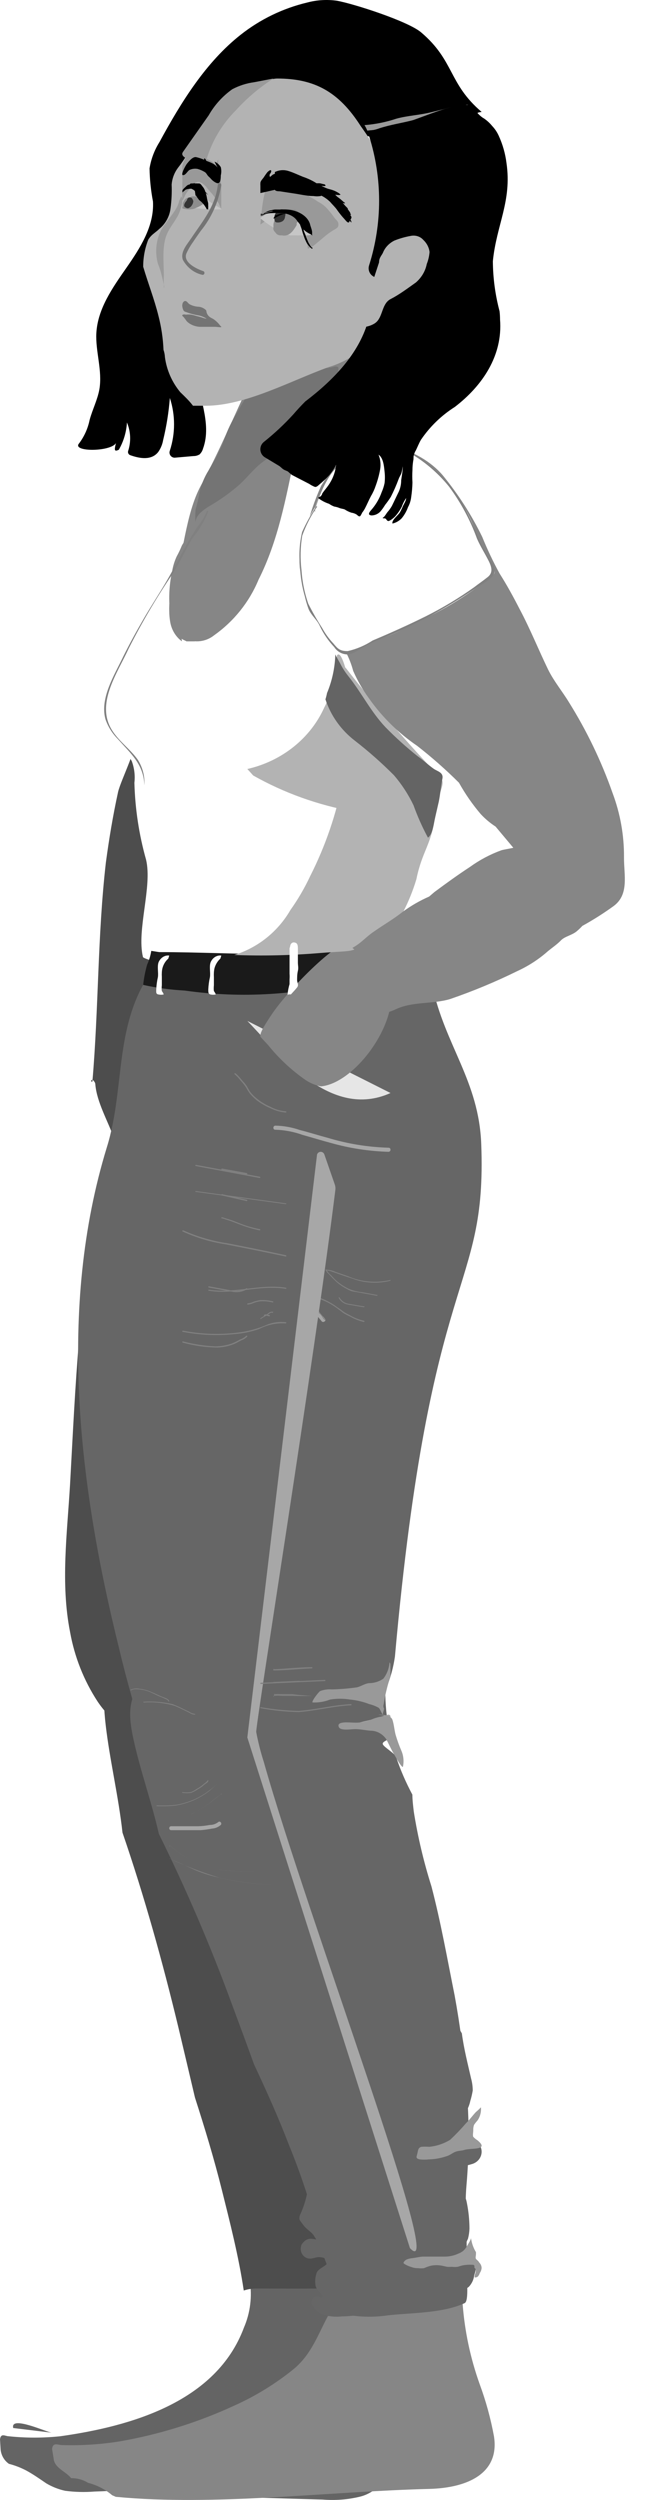 <svg xmlns="http://www.w3.org/2000/svg" width="89" height="332" viewBox="0 0 89 332">
  <g fill="none">
    <path fill="#FFF" d="M44.133,60.68 C42.084,63.022 40.427,65.698 39.228,68.599 C37.967,71.429 37.702,74.624 38.478,77.634 C39.368,80.461 40.484,83.207 41.814,85.845 C42.101,86.859 42.683,87.759 43.483,88.421 C44.467,88.971 45.568,88.421 46.452,87.889 C49.439,86.171 52.375,84.642 55.478,83.234 C56.762,82.65 58.114,82.254 59.348,81.516 C60.84,80.601 62.283,79.604 63.669,78.527 C64.303,78.063 65.471,77.634 65.671,76.809 C65.955,75.572 64.537,74.095 64.003,73.03 C63.386,71.519 62.985,69.921 62.335,68.41 C61.67,67.117 60.888,65.892 59.999,64.751 C59.248,63.354 58.219,62.137 56.979,61.178 C55.704,60.296 54.258,59.71 52.742,59.46 C51.144,59.236 49.533,59.116 47.92,59.099 C46.533,59.175 45.194,59.645 44.05,60.456 L44.851,60.456 L44.717,60.456 C43.883,59.855 43.049,61.264 43.916,61.848 L44.133,61.917 C44.381,62.064 44.686,62.064 44.934,61.917 C45.84,61.261 46.9,60.87 48.004,60.783 C49.105,60.783 50.206,60.92 51.34,60.989 C54.086,61.016 56.651,62.404 58.231,64.716 C58.931,65.764 59.665,66.795 60.349,67.86 C60.983,69.041 61.486,70.291 61.851,71.587 C62.213,72.657 62.642,73.701 63.135,74.714 C63.49,75.178 63.798,75.679 64.053,76.208 C64.053,76.414 64.053,76.328 63.736,76.552 L62.868,77.17 C60.819,78.796 58.576,80.147 56.195,81.189 C53.809,82.117 51.491,83.302 49.188,84.419 C48.154,84.917 47.203,85.57 46.202,86.137 C45.585,86.48 44.834,87.15 44.2,86.738 C43.708,86.274 43.35,85.68 43.166,85.02 C42.281,82.89 41.147,80.812 40.38,78.613 C39.288,75.616 39.353,72.303 40.563,69.354 C41.705,66.624 43.284,64.109 45.234,61.917 C45.968,61.195 44.851,60.044 44.117,60.766 L44.133,60.68 Z"/>
    <path fill="#4D4D4D" d="M23.828,111.733 C23.622,110.986 23.363,110.256 23.053,109.548 C22.117,107.43 20.664,105.496 19.825,103.328 C19.368,101.282 18.747,99.28 17.969,97.34 C18.647,98.591 16.032,103.578 15.677,105.212 C14.999,108.314 14.483,111.433 14.063,114.551 C12.95,124.258 13.111,133.931 12.272,143.654 C11.949,143.654 12.175,143.387 12.272,143.403 C12.369,143.42 12.643,143.72 12.659,143.954 C12.837,146.372 14.386,148.957 15.161,151.225 C16.984,142.886 19.567,140.035 22.069,127.493 C23.005,122.823 25.054,116.186 23.828,111.733 Z"/>
    <path fill="#646464" d="M51.814,325.475 C51.583,323.135 51.174,320.817 50.594,318.542 C49.753,312.63 49.361,306.66 49.423,300.686 C44.157,301.319 37.619,299.179 32.319,298.974 C31.918,298.974 33.105,302.518 33.172,302.843 C33.519,304.964 33.251,307.142 32.403,309.109 C28.724,319.004 17.355,322.222 8.009,323.54 C5.73,323.78 3.433,323.78 1.154,323.54 C0.702,323.54 0.117,323.061 0,323.951 L0.084,325.321 C0.162,326.085 0.566,326.774 1.187,327.204 C1.974,327.408 2.737,327.701 3.461,328.077 C4.381,328.574 5.233,329.173 6.136,329.789 C6.916,330.253 7.762,330.588 8.644,330.782 C9.93,330.953 11.23,330.988 12.523,330.885 C15.432,330.799 18.308,330.542 21.217,330.508 C23.966,330.465 26.709,330.787 29.377,331.467 L29.828,331.57 L42.853,331.946 C44.534,332.086 46.227,331.953 47.869,331.552 C50.516,330.87 52.224,328.239 51.814,325.475 L51.814,325.475 Z"/>
    <path fill="#4D4D4D" d="M28.491,114.757 C28.276,114.495 27.946,114.362 27.613,114.403 C27.28,114.443 26.99,114.652 26.842,114.957 C21.667,129.237 16.573,143.584 13.326,158.264 C10.491,171.039 10.029,184.148 9.304,197.157 C8.925,203.628 8.035,210.283 9.304,216.72 C9.892,220.023 11.137,223.169 12.963,225.967 C15.106,229.144 16.573,229.077 20.134,229.445 C26.167,223.827 32.298,218.225 40.425,214.63 L40.623,214.48 L40.771,214.095 C41.216,212.758 41.43,211.286 41.809,209.932 C47.777,189.014 49.128,166.073 48.106,146.259 C47.845,137.975 46.886,129.73 45.238,121.612 C44.645,118.97 43.59,115.325 40.804,114.305 C38.649,113.336 36.301,112.889 33.947,113.001 C33.386,113.001 32.826,113.118 32.298,113.202 C31.521,113.283 30.817,113.705 30.37,114.355 C30.286,114.507 30.193,114.652 30.09,114.79 C29.898,115.046 29.598,115.193 29.282,115.186 C28.966,115.18 28.672,115.02 28.491,114.757 L28.491,114.757 Z"/>
    <path fill="#4D4D4D" d="M32.379,304.188 C32.926,304.008 33.499,303.918 34.076,303.92 C39.609,303.92 45.125,304.037 50.641,303.584 C50.666,301.792 50.791,300.003 51.015,298.225 C51.654,293.38 51.938,288.496 51.863,283.61 C51.863,278.923 51.711,274.539 51.218,269.835 C50.658,264.342 50.2,258.832 49.351,253.373 C48.616,249.639 48.117,245.863 47.858,242.067 C47.858,241.211 47.858,240.387 47.858,239.514 C45.282,232.794 44.693,225.487 46.161,218.449 C37.199,214.585 26.082,221.808 16.831,218.449 L16.662,218.65 C13.861,222.43 13.505,224.53 14.048,229.166 C14.591,233.802 15.745,238.59 16.271,243.378 C19.157,251.777 21.584,260.479 23.688,269.214 C24.418,272.305 25.165,275.429 25.895,278.554 C27.202,282.619 28.441,286.701 29.476,290.85 C30.512,295 31.717,299.703 32.379,304.188 Z"/>
    <path fill="#868686" d="M8.193,324.71 C10.779,324.793 13.366,324.628 15.919,324.218 C21.148,323.304 26.23,321.721 31.035,319.51 C33.917,318.224 36.612,316.569 39.047,314.588 C41.381,312.636 42.255,309.995 43.565,307.567 C49.557,307.401 55.533,306.853 61.452,305.927 C61.722,309.574 62.485,313.17 63.72,316.623 C64.55,318.874 65.185,321.19 65.617,323.546 C66.39,328.467 62.124,330.403 57.018,330.534 C43.582,330.862 28.6,332.847 15.382,331.584 L14.895,331.371 C13.977,330.588 12.884,330.026 11.703,329.73 C11.032,329.311 10.249,329.094 9.453,329.107 C8.731,328.188 7.219,327.778 7.118,326.466 L6.917,325.235 C7.017,324.3 7.672,324.694 8.193,324.71 Z"/>
    <path fill="#666" d="M14.2,152.338 C16.761,144.076 14.946,135.576 20.746,128.144 C25.427,122.134 37.435,122.303 45.899,121.675 C48.334,121.649 50.742,122.182 52.937,123.234 C55.837,124.385 56.821,128.11 57.398,130.802 C59.094,138.827 63.622,143.517 63.928,151.965 C64.674,172.045 57.143,167.643 52.462,219.992 C52.259,221.422 51.878,222.822 51.326,224.157 C51.28,224.291 51.223,224.421 51.156,224.547 L50.97,224.682 C41.167,228.576 34.111,235.297 26.75,241.613 L26.174,240.901 C24.478,238.447 23.307,235.822 21.543,233.367 C21.176,232.905 20.625,232.627 20.034,232.606 C19.746,232.182 19.491,231.725 19.237,231.285 C18.016,227.222 16.811,223.141 15.845,219.01 C10.434,197.288 7.619,173.772 14.2,152.338 Z"/>
    <path fill="#666" d="M19.933,221.615 L20.084,221.412 C30.27,223.854 41.763,216.833 51.647,219.729 C50.965,223.33 51.039,227.035 51.865,230.605 C51.949,231.009 50.743,231.211 50.843,231.615 C50.944,232.019 52.518,232.861 52.636,233.4 C53.214,235.101 53.931,236.751 54.78,238.333 C54.78,239.074 54.881,239.832 54.964,240.572 C55.498,243.938 56.282,247.258 57.31,250.506 C58.566,255.304 59.421,260.17 60.393,265.002 C61.131,269.029 61.657,273.092 61.967,277.175 C62.344,281.505 62.344,285.859 61.967,290.189 C61.666,293.691 62.085,296.133 61.967,299.618 C61.967,302.699 62.336,305.578 61.716,305.864 C58.617,307.312 53.926,307.127 51.027,307.548 C48.744,307.819 46.429,307.618 44.226,306.959 C43.957,306.859 43.756,306.632 43.689,306.352 C43.696,306.161 43.754,305.975 43.857,305.814 C45.147,303.271 43.287,301.268 42.802,298.81 C41.717,294.054 40.244,289.397 38.395,284.886 C37.005,281.249 35.413,277.714 33.755,274.178 C32.766,271.45 31.761,268.723 30.756,266.029 C27.946,258.367 24.725,250.864 21.106,243.552 C20.151,239.343 18.677,235.286 17.755,231.093 C16.834,226.901 17.152,225.117 19.933,221.615 Z"/>
    <path fill="#FFF" d="M43.387,64.675 C43.695,63.307 43.863,61.912 43.887,60.51 C43.887,59.86 43.737,59.211 43.787,58.561 C43.871,58.16 43.836,57.743 43.687,57.361 L42.987,57.961 L40.485,58.794 C39.484,59.127 39.268,59.877 38.817,60.777 C38.367,61.676 37.817,62.726 37.433,63.742 C36.783,65.408 35.932,67.074 35.148,68.64 C32.919,73.047 30.36,77.28 27.493,81.302 C26.659,77.836 30.245,69.64 29.778,66.091 C27.843,68.34 30.128,58.511 28.744,61.093 C26.959,64.558 17.219,85.017 15.635,88.432 C14.434,90.931 13.25,93.747 14.15,96.346 C14.664,97.607 15.444,98.743 16.435,99.678 C16.861,100.087 17.221,100.559 17.503,101.077 C17.846,101.997 17.966,102.984 17.853,103.959 C17.946,107.414 18.467,110.845 19.404,114.172 C20.254,117.737 18.136,123.502 18.987,127.083 C18.987,127.35 22.323,128.166 22.456,128.366 C23.491,128.413 24.529,128.374 25.558,128.25 C33.597,129.482 39.634,127.4 47.707,126.35 C48.666,126.298 49.6,126.03 50.442,125.567 C51.124,125.105 51.694,124.496 52.11,123.785 C55.445,118.57 56.112,112.123 58.114,106.308 C60.698,98.12 62.091,89.603 62.25,81.018 C60.232,83.517 56.613,88.615 53.327,89.682 C52.853,89.88 52.332,89.937 51.826,89.848 C50.599,90.147 49.318,90.147 48.09,89.848 C43.621,88.682 41.953,83.584 41.569,79.636 C41.44,77.697 41.547,75.751 41.886,73.838 C40.752,73.388 39.701,72.938 40.051,72.172 C40.618,70.839 41.369,69.656 42.003,68.357 C42.22,67.907 42.47,67.541 42.653,67.107 C42.703,66.871 42.782,66.642 42.887,66.424 L43.287,64.942 L43.287,64.792"/>
    <path fill="#868686" d="M51.857,44.35 C52.234,44.975 46.71,51.557 46.71,52.266 C46.71,53.953 39.506,58.898 39.163,60.518 C37.979,66.122 36.967,71.792 34.342,76.99 C33.116,79.953 31.065,82.515 28.424,84.382 C27.367,85.225 25.918,85.41 24.678,84.86 C23.437,84.311 22.617,83.12 22.558,81.783 C22.369,80.44 22.522,79.071 23.004,77.8 C24.41,73.598 24.616,68.315 26.692,64.468 C29.196,59.81 31.118,55.168 33.399,50.342 C34.6,47.793 36.384,40.958 38.785,39.321 C43.606,36.097 44.652,42.848 48.186,38.241 C48.46,38.578 51.513,44.03 51.857,44.35 Z"/>
    <path fill="#E6E6E6" d="M32.854,135.581 C37.322,140.216 43.921,148.734 51.875,145.155"/>
    <path fill="#1A1A1A" d="M21.151,126.442 C26.183,126.442 31.583,126.718 36.565,126.699 C42.028,126.491 47.444,125.521 52.683,123.814 C53.103,123.703 53.438,123.097 53.773,123.63 C54.109,124.163 54.059,124.31 54.26,124.622 C54.479,124.935 54.665,125.274 54.813,125.633 C55.101,126.343 55.277,127.101 55.333,127.876 C54.66,128.377 53.867,128.652 53.052,128.666 C51.047,128.963 49.071,129.461 47.148,130.155 C39.76,132.142 32.101,132.616 24.556,131.551 C22.696,131.45 20.846,131.199 19.021,130.798 C19.119,129.888 19.293,128.99 19.541,128.114 C19.807,127.535 19.994,126.916 20.094,126.277 L21.151,126.442 Z"/>
    <path fill="#868686" d="M35.589,138.759 C36.995,140.502 38.612,142.027 40.396,143.292 C41.072,143.789 41.837,144.123 42.64,144.272 C46.374,143.922 50.973,138.427 51.838,133.771 C52.287,131.426 48.521,126.946 46.774,125.283 C45.54,124.093 38.345,131.304 36.037,134.804 C35.364,135.819 34.323,137.359 34.643,137.744 L35.589,138.759 Z"/>
    <path fill="#A7A7A7" d="M36.591 150.032C37.825 150.07 39.044 150.303 40.199 150.72 41.463 151.073 42.711 151.457 43.976 151.794 46.453 152.493 49.014 152.886 51.597 152.963 51.968 152.963 51.968 152.403 51.597 152.419 48.877 152.34 46.182 151.903 43.588 151.121 42.323 150.785 41.076 150.384 39.811 150.064 38.778 149.706 37.69 149.512 36.591 149.487 36.22 149.487 36.22 150.064 36.591 150.032L36.591 150.032zM51.532 227.716C50.705 227.941 49.895 228.235 49.049 228.442 48.689 228.529 48.311 228.598 47.952 228.702 47.63 228.827 47.29 228.903 46.944 228.926 46.602 228.926 46.602 229.428 46.944 229.445 47.287 229.425 47.626 229.361 47.952 229.255 48.329 229.134 48.725 229.065 49.103 228.961 49.985 228.753 50.813 228.46 51.676 228.218 51.77 228.193 51.842 228.122 51.866 228.032 51.891 227.942 51.863 227.847 51.794 227.782 51.725 227.716 51.626 227.691 51.532 227.716L51.532 227.716zM41.998 174.557C41.998 174.557 41.998 174.557 41.998 174.557L41.998 174.557C41.998 174.557 41.998 174.557 41.998 174.557L41.998 174.557C41.998 174.557 41.998 174.557 41.998 174.557L41.998 174.557C41.998 174.557 41.998 174.557 41.998 174.557L41.998 174.557 41.998 174.557 41.998 174.557 42.118 174.722C42.307 174.978 42.547 175.233 42.753 175.503 42.851 175.579 42.998 175.579 43.096 175.503 43.22 175.438 43.265 175.3 43.199 175.188 42.976 174.903 42.736 174.647 42.513 174.362 42.289 174.077 42.118 173.822 41.757 173.822 41.615 173.822 41.5 173.923 41.5 174.047 41.5 174.171 41.615 174.272 41.757 174.272L41.998 174.557z"/>
    <path fill="gray" d="M31.155 142.648C31.448 142.897 31.711 143.176 31.94 143.479 32.207 143.766 32.452 144.071 32.672 144.392 32.828 144.692 33.009 144.981 33.212 145.255 33.487 145.572 33.791 145.867 34.119 146.135 34.685 146.559 35.306 146.915 35.967 147.195 36.584 147.499 37.26 147.687 37.954 147.749 38.003 147.749 38.042 147.712 38.042 147.667 38.042 147.622 38.003 147.586 37.954 147.586 37.222 147.527 36.513 147.315 35.88 146.966 35.19 146.67 34.555 146.274 33.997 145.793 33.677 145.53 33.396 145.229 33.16 144.897 32.986 144.62 32.846 144.31 32.654 144.05 32.463 143.789 32.184 143.528 31.974 143.251 31.765 142.993 31.532 142.753 31.277 142.534 31.19 142.534 31.068 142.534 31.155 142.648L31.155 142.648zM38.03 175.605C37.08 175.478 36.112 175.623 35.245 176.023 34.189 176.456 33.082 176.758 31.949 176.922 29.406 177.279 26.82 177.208 24.302 176.714 24.203 176.714 24.154 176.858 24.302 176.874 26.592 177.316 28.937 177.413 31.257 177.163 32.343 177.076 33.413 176.85 34.438 176.489 35.515 175.93 36.73 175.674 37.948 175.75 38.047 175.75 38.096 175.621 37.948 175.605L38.03 175.605zM24.256 178.297C25.773 178.717 27.33 178.939 28.894 178.957 29.631 178.928 30.36 178.776 31.055 178.505 31.402 178.366 31.734 178.158 32.081 177.984 32.358 177.894 32.612 177.733 32.822 177.515 32.901 177.515 32.822 177.323 32.712 177.393 32.477 177.615 32.203 177.781 31.907 177.88 31.55 178.084 31.181 178.264 30.803 178.419 30.088 178.668 29.344 178.797 28.594 178.801 27.148 178.738 25.71 178.517 24.303 178.14 24.193 178.14 24.161 178.279 24.303 178.297L24.256 178.297zM27.708 170.982C28.714 171.156 29.737 171.364 30.744 171.521 31.461 171.703 32.216 171.584 32.854 171.19 32.854 171.19 32.854 171.034 32.741 171.086 32.018 171.483 31.18 171.564 30.403 171.312L27.74 170.825C27.659 170.825 27.627 170.964 27.74 170.982L27.708 170.982z"/>
    <path fill="gray" d="M37.97 171.015C34.604 170.459 31.239 171.815 27.755 171.276 27.654 171.276 27.621 171.398 27.755 171.415 31.121 171.971 34.486 170.598 37.953 171.154 38.054 171.154 38.087 171.033 37.953 171.015L37.97 171.015zM36.282 172.837C35.714 172.685 35.12 172.626 34.529 172.663 34.241 172.714 33.958 172.783 33.682 172.871 33.428 173 33.146 173.077 32.854 173.097 32.854 173.097 32.854 173.254 32.854 173.254 33.108 173.238 33.355 173.179 33.583 173.08 33.848 172.973 34.126 172.891 34.41 172.837 35.025 172.77 35.649 172.818 36.242 172.976 36.242 172.976 36.4 172.854 36.242 172.837L36.282 172.837zM36.312 174.208C36.04 174.16 35.765 174.258 35.536 174.486 35.235 174.695 34.91 174.851 34.609 175.06 34.551 175.06 34.609 175.216 34.609 175.181 34.887 174.99 35.188 174.834 35.467 174.66 35.745 174.486 35.976 174.243 36.231 174.347L36.312 174.208z"/>
    <path fill="gray" d="M35.844 174.634C35.602 174.634 35.308 174.46 35.066 174.634 35.047 174.666 35.047 174.706 35.066 174.738 35.066 174.738 35.066 174.738 35.17 174.738 35.27 174.704 35.38 174.704 35.481 174.738L35.809 174.825C35.809 174.825 35.809 174.825 35.809 174.825 35.809 174.825 35.809 174.825 35.809 174.825L35.844 174.634zM43.248 168.703C43.521 168.712 43.787 168.764 44.031 168.857L44.892 169.155C45.518 169.381 46.16 169.595 46.802 169.797 48.372 170.411 50.203 170.514 51.875 170.083 51.875 170.083 51.875 169.952 51.875 169.976 49.99 170.425 47.943 170.248 46.239 169.488L44.548 168.905C44.163 168.719 43.719 168.616 43.264 168.607 43.186 168.607 43.264 168.714 43.264 168.703L43.248 168.703z"/>
    <path fill="gray" d="M50.109 171.978L48.101 171.607C47.473 171.548 46.856 171.388 46.27 171.131 45.698 170.849 45.158 170.494 44.663 170.072 44.422 169.825 44.181 169.596 43.956 169.331 43.714 169.138 43.511 168.892 43.362 168.607 43.362 168.607 43.201 168.607 43.233 168.607 43.325 168.832 43.469 169.027 43.651 169.172 43.892 169.419 44.133 169.701 44.39 169.948 44.867 170.431 45.409 170.83 45.997 171.131 46.231 171.277 46.479 171.395 46.736 171.484L47.748 171.66 50.061 172.084C50.157 172.084 50.19 171.96 50.061 171.943L50.109 171.978zM48.374 173.5L46.334 173.153C45.816 173.085 45.359 172.77 45.097 172.301 45.097 172.301 44.929 172.301 44.963 172.301 45.192 172.775 45.617 173.114 46.117 173.222 46.468 173.309 46.819 173.344 47.17 173.414L48.341 173.605C48.425 173.605 48.458 173.483 48.341 173.466L48.374 173.5zM41.578 172.25C42.813 172.546 43.972 173.107 44.977 173.896 45.213 174.044 45.413 174.247 45.649 174.395 45.924 174.561 46.21 174.71 46.503 174.839 47.072 175.168 47.684 175.411 48.321 175.56 48.43 175.56 48.466 175.412 48.321 175.394 47.642 175.24 46.992 174.978 46.394 174.617 46.078 174.481 45.779 174.307 45.504 174.099 45.304 173.933 45.067 173.785 44.849 173.637 43.88 172.9 42.773 172.371 41.596 172.084 41.487 172.084 41.45 172.232 41.596 172.25L41.578 172.25zM41.612 174.231C41.919 174.231 42.257 174.231 42.502 174.491 42.632 174.625 42.745 174.777 42.84 174.943 42.905 175.095 43.013 175.218 43.147 175.291 43.224 175.291 43.285 175.291 43.147 175.169 43.019 175.077 42.918 174.944 42.855 174.787 42.744 174.624 42.621 174.473 42.487 174.335 42.208 174.167 41.896 174.084 41.581 174.092 41.489 174.092 41.458 174.213 41.581 174.231L41.612 174.231zM37.986 166.702C35.426 166.144 32.9 165.642 30.289 165.122 28.246 164.829 26.246 164.248 24.339 163.393 24.237 163.393 24.153 163.504 24.254 163.541 26.089 164.381 28.015 164.956 29.984 165.252 32.629 165.772 35.291 166.293 37.952 166.869 38.054 166.869 38.088 166.72 37.952 166.702L37.986 166.702zM29.501 161.654L29.501 161.654 29.501 161.802C29.65 161.828 29.795 161.873 29.93 161.933L30.508 162.114C30.974 162.261 31.421 162.458 31.868 162.622 32.709 162.949 33.583 163.207 34.477 163.393 34.589 163.393 34.645 163.261 34.477 163.229 33.507 163.042 32.564 162.761 31.663 162.392 31.253 162.228 30.843 162.064 30.415 161.933L29.762 161.736C29.666 161.687 29.557 161.659 29.446 161.654 29.446 161.654 29.334 161.753 29.446 161.802L29.446 161.802C29.539 161.802 29.632 161.704 29.446 161.671L29.501 161.654zM29.467 158.76L32.768 159.508C32.859 159.508 32.905 159.351 32.768 159.334L29.482 158.586C29.391 158.586 29.345 158.743 29.482 158.76L29.467 158.76z"/>
    <path fill="gray" d="M26.038 158.288L37.948 159.916C38.055 159.916 38.09 159.818 37.948 159.806L26.038 158.178C25.932 158.178 25.878 158.276 26.038 158.288zM26.023 154.856L34.479 156.44C34.589 156.44 34.644 156.285 34.479 156.268L26.041 154.702C25.932 154.702 25.877 154.839 26.041 154.856L26.023 154.856z"/>
    <path fill="gray" d="M29.501,155.345 L32.749,155.953 C32.86,155.953 32.915,155.814 32.749,155.779 L29.501,155.188 C29.39,155.188 29.335,155.327 29.501,155.345 Z"/>
    <path fill="#A7A7A7" d="M54.453 298.554C59.569 304.002 40.982 255.033 35.024 233.93 34.615 232.649 34.285 231.342 34.036 230.017 33.923 229.241 41.824 180.119 44.544 158.055 44.582 157.794 44.554 157.526 44.463 157.279L43.087 153.315C43.011 153.104 42.818 152.963 42.601 152.963 42.384 152.963 42.191 153.104 42.115 153.315L32.854 230.742M22.723 243.051C24.038 243.051 25.352 243.051 26.667 243.051 27.168 243.008 27.667 242.939 28.161 242.842 28.589 242.817 28.998 242.647 29.33 242.356 29.541 242.13 29.2 241.747 28.972 241.991 28.65 242.235 28.264 242.363 27.869 242.356 27.36 242.456 26.844 242.515 26.326 242.529L22.723 242.529C22.588 242.529 22.479 242.646 22.479 242.79 22.479 242.934 22.588 243.051 22.723 243.051L22.723 243.051z"/>
    <path fill="gray" d="M19.021 226.099C20.444 225.992 21.882 226.145 23.198 226.543 23.76 226.76 24.275 227.034 24.805 227.285 25.335 227.536 25.464 227.695 25.865 227.707 25.962 227.707 25.962 227.616 25.865 227.604 25.59 227.569 25.337 227.473 25.142 227.33 24.949 227.228 24.741 227.137 24.532 227.045 24.021 226.775 23.484 226.531 22.925 226.315 21.679 226.021 20.361 225.912 19.053 225.996 19.053 225.996 19.053 226.099 19.053 226.099L19.021 226.099zM17.428 224.486C17.716 224.255 18.277 224.337 18.625 224.364 19.195 224.433 19.745 224.6 20.246 224.854 20.625 225.031 20.989 225.221 21.398 225.371L21.943 225.603C22.08 225.671 22.307 225.752 22.353 225.902 22.398 226.052 22.504 225.902 22.474 225.902 22.398 225.616 21.883 225.466 21.625 225.371 21.125 225.167 20.656 224.922 20.11 224.704 19.603 224.473 19.054 224.326 18.489 224.268 18.081 224.183 17.653 224.242 17.292 224.432L17.428 224.486zM22.582 245.089C24.41 246.76 26.641 247.869 29.03 248.293 30.873 248.508 32.729 248.594 34.583 248.551 32.764 248.601 30.944 248.521 29.135 248.312 26.719 247.907 24.461 246.796 22.617 245.107 22.53 245.107 22.425 245.107 22.512 245.218L22.582 245.089zM22.479 246.827C23.721 247.288 24.877 247.891 26.067 248.415 27.108 248.844 28.195 249.174 29.31 249.399 31.6 249.937 33.949 250.241 36.312 250.304 33.885 250.225 31.473 249.905 29.12 249.351 26.857 248.665 24.654 247.821 22.531 246.827L22.479 246.827zM46.688 226.308C44.328 226.412 42.04 227.038 39.681 227.211 37.971 227.173 36.266 227.005 34.583 226.707 34.583 226.707 34.583 226.846 34.583 226.846 36.264 227.158 37.969 227.333 39.681 227.368 42.04 227.194 44.328 226.568 46.688 226.464L46.688 226.308zM36.439 224.847L36.439 224.847 36.439 224.986C36.799 224.969 37.159 224.969 37.519 224.986L38.846 224.986C39.726 225.103 40.612 225.178 41.5 225.212 40.591 225.256 39.68 225.256 38.77 225.212L37.444 225.212C37.084 225.186 36.723 225.186 36.363 225.212 36.363 225.212 36.249 225.317 36.363 225.352L36.363 225.352 36.439 224.847zM36.312 223.509L39.771 223.37C39.771 223.37 39.771 223.214 39.771 223.214L36.312 223.37 36.312 223.509z"/>
    <path fill="gray" d="M34.641 223.631L43.16 223.248C43.252 223.248 43.252 223.092 43.16 223.092L34.641 223.474C34.564 223.474 34.564 223.631 34.641 223.631zM36.312 221.84C38.013 221.84 39.729 221.632 41.429 221.562 41.524 221.562 41.524 221.406 41.429 221.406 39.729 221.406 38.013 221.614 36.312 221.684L36.312 221.84z"/>
    <path fill="gray" d="M36.401 221.614L39.771 221.492 36.401 221.614C36.283 221.614 36.283 221.77 36.401 221.753L36.401 221.614zM20.75 239.856C21.623 239.897 22.499 239.87 23.365 239.775 24.184 239.635 24.975 239.403 25.714 239.086 26.407 238.782 27.05 238.41 27.63 237.978 28.28 237.492 28.779 236.898 29.396 236.398 28.846 236.844 28.396 237.371 27.83 237.749 27.241 238.213 26.58 238.612 25.864 238.938 25.122 239.27 24.326 239.515 23.499 239.667 22.622 239.773 21.735 239.805 20.85 239.762L20.75 239.856zM29.324 238.333C28.66 238.703 28.104 239.3 27.441 239.733 26.777 240.165 26.149 240.535 25.485 240.885 23.966 241.491 22.353 241.722 20.75 241.565 22.314 241.717 23.889 241.5 25.378 240.927 26.065 240.584 26.736 240.199 27.387 239.774 28.086 239.342 28.696 238.703 29.396 238.292 29.396 238.292 29.396 238.086 29.396 238.148L29.324 238.333z"/>
    <path fill="gray" d="M24.208,238.092 C24.603,238.151 25.006,238.151 25.4,238.092 C25.713,237.965 26.008,237.807 26.28,237.621 C26.597,237.45 26.887,237.243 27.144,237.007 C27.308,236.863 27.651,236.719 27.666,236.497 C27.68,236.274 27.546,236.497 27.546,236.497 C27.546,236.497 27.353,236.706 27.263,236.771 C27.154,236.839 27.054,236.918 26.965,237.007 C26.71,237.219 26.431,237.408 26.131,237.569 C25.892,237.744 25.626,237.89 25.341,238 C24.966,238.053 24.583,238.053 24.208,238 L24.208,238.092 Z"/>
    <path fill="#666" d="M40.799 291.27C40.608 292.226 40.309 293.155 39.907 294.037 39.785 294.261 39.743 294.523 39.789 294.777 39.941 295.024 40.109 295.26 40.294 295.482 40.664 296.046 41.421 296.398 41.758 296.997 42.095 297.596 42.145 297.367 41.371 297.314 41.018 297.284 40.669 297.412 40.411 297.667 40.041 298.037 40.008 298.143 39.957 298.477 39.871 299.147 40.288 299.773 40.916 299.922 41.59 300.046 41.893 299.676 42.6 299.764 43.307 299.852 43.727 300.187 43.441 300.61 43.155 301.033 42.162 301.315 42.027 301.949 41.86 302.477 41.825 303.041 41.926 303.588 41.998 303.829 42.119 304.052 42.28 304.24 42.465 304.469 42.818 304.68 42.852 304.945 42.852 305.544 41.674 304.187 41.371 305.773 41.371 306.02 41.59 306.266 41.741 306.478 41.964 306.847 42.294 307.132 42.684 307.288 43.555 307.621 44.489 307.735 45.41 307.623 46.257 307.614 47.102 307.532 47.935 307.376 48.541 307.165 48.423 306.531 48.373 306.108 48.221 305.132 48.014 304.167 47.75 303.218 47.06 300.663 46.471 298.107 45.932 295.535 45.756 293.817 45.12 292.186 44.098 290.83 43.852 290.475 43.455 290.27 43.037 290.283 42.554 290.325 42.075 290.414 41.607 290.548M61.35 270.031C61.621 272.085 62.127 274.037 62.58 276.039 62.724 276.559 62.797 277.094 62.797 277.631 62.718 278.099 62.609 278.562 62.471 279.018 62.236 280.165 61.621 280.729 61.422 282.03 61.295 282.818 60.445 283.554 61.133 283.571 61.604 283.69 62.069 283.833 62.525 283.999 63.225 284.188 63.763 284.717 63.936 285.385 64.13 286.214 63.653 287.051 62.815 287.354 62.272 287.527 61.716 287.659 61.151 287.747 60.662 287.747 60.228 288.449 60.536 289.459 60.843 290.469 61.784 291.171 62.019 292.557 62.245 293.686 62.36 294.832 62.363 295.981 62.345 296.431 62.278 296.878 62.164 297.316 61.94 297.744 61.805 298.209 61.766 298.685 61.766 299.952 62.96 299.558 63.213 300.688 63.25 301.176 63.176 301.667 62.996 302.126 62.941 302.702 62.694 303.248 62.29 303.683 61.64 304.237 60.693 304.347 59.921 303.957 59.215 303.649 58.329 303.649 57.641 303.016 56.954 302.382 57.081 301.167 57.062 300.277 57.062 298.24 57.062 296.255 57.062 294.252 57.28 288.946 57.37 283.605 57.424 278.247 57.291 275.048 57.576 271.846 58.274 268.713 58.473 268.097 58.654 267.584 59.125 267.703 59.608 267.895 60.054 268.161 60.445 268.491"/>
    <path fill="#B3B3B3" d="M58.481,103.251 C54.042,98.602 49.84,93.728 45.889,88.649 L45.301,90.648 C45.393,92.731 45.622,94.806 45.987,96.859 C46.104,99.154 45.951,101.455 45.53,103.714 C44.684,108.099 43.232,112.341 41.218,116.317 C40.475,117.91 39.589,119.43 38.572,120.86 L38.572,120.86 C36.917,123.722 34.259,125.85 31.125,126.823 L31.125,126.823 C34.938,126.967 38.755,126.879 42.557,126.559 C46.95,126.212 46.542,126.559 48.714,125.221 C49.945,124.114 51.261,123.108 52.65,122.214 C53.254,121.735 53.14,121.735 53.565,121.091 C54.279,119.707 54.864,118.258 55.312,116.763 C56.08,112.981 57.354,112.138 57.795,108.306 C58.17,104.986 59.346,104.127 58.481,103.251 Z"/>
    <path fill="#B3B3B3" d="M46.959,107.77 C47.237,107.231 47.497,106.677 47.949,106.726 C48.835,106.84 46.612,102.093 47.463,102.322 C47.589,102.345 47.719,102.345 47.845,102.322 C48.088,102.322 48.227,102.028 48.297,101.816 C48.531,100.869 48.421,99.876 47.984,98.994 C47.412,97.739 47.027,96.416 46.837,95.063 C46.698,93.579 46.629,92.094 46.351,90.626 C46.16,89.697 45.378,86.255 44.77,87.021 L44.267,90.186 C44.096,91.502 43.691,92.781 43.068,93.97 C41.231,98.054 37.442,101.08 32.854,102.126 L33.636,102.99 C37.742,105.308 42.253,106.926 46.959,107.77 L46.959,107.77 Z"/>
    <path fill="#868686" d="M29.071 60.854L28.916 60.854 28.916 60.854C28.529 61.584 28.282 62.396 27.957 63.158 27.616 63.925 27.228 64.667 26.796 65.38 26.533 65.827 25.249 69.723 25.032 70.204L25.11 69.955C24.002 73.07 23.168 76.289 22.618 79.57 22.433 80.588 22.433 81.635 22.618 82.653 22.804 83.679 23.36 84.584 24.166 85.173 23.948 83.199 23.984 81.202 24.274 79.238 24.662 76.814 25.205 74.421 25.899 72.077 26.518 69.59 27.338 66.557 28.189 64.004 28.326 63.556 28.502 63.123 28.715 62.711 28.929 62.378 29.086 62.008 29.179 61.617 29.21 61.448 29.285 61.293 29.396 61.169 29.39 61.059 29.39 60.948 29.396 60.838 29.289 60.858 29.179 60.863 29.071 60.854zM68.189 112.589C67.609 112.722 66.977 112.805 66.584 112.922 65.097 113.467 63.695 114.212 62.418 115.136 60.814 116.185 59.209 117.35 57.706 118.466L57.006 119.065C55.759 119.611 54.58 120.293 53.489 121.096 52.226 122.095 51.031 122.761 49.699 123.694 48.64 124.393 47.992 125.242 46.814 125.875L47.804 126.757C47.377 127.257 46.967 127.789 46.54 128.305 45.687 129.321 44.526 129.97 43.723 131.069 43.272 131.605 42.977 132.249 42.87 132.934 42.972 133.733 44.15 134.133 44.833 134.432 46.022 135.118 47.363 135.512 48.743 135.581 49.416 135.481 50.054 135.224 50.604 134.832 51.201 134.499 51.867 134.366 52.499 134.066 54.77 132.967 57.399 133.383 59.772 132.684 62.839 131.631 65.833 130.385 68.736 128.955 70.225 128.271 71.601 127.373 72.816 126.291 73.414 125.808 74.028 125.392 74.523 124.876 75.018 124.36 75.958 124.21 76.589 123.694 76.862 123.467 77.119 123.222 77.358 122.961 78.795 122.169 80.18 121.29 81.506 120.331 83.606 118.782 82.872 116.218 82.889 113.837 82.91 110.93 82.395 108.043 81.37 105.313 79.89 101.096 77.943 97.049 75.565 93.243 74.66 91.761 73.567 90.462 72.799 88.897 71.518 86.25 70.426 83.519 69.043 80.922 68.189 79.257 67.336 77.692 66.362 76.161 65.501 74.584 64.732 72.96 64.057 71.299 62.639 68.386 60.88 65.643 58.816 63.124 55.743 59.511 48.828 57.197 45.157 61.21 44.209 62.235 43.368 63.35 42.648 64.539 41.791 66.451 41.116 68.435 40.633 70.467 39.626 73.38 39.199 75.994 41.06 78.791 42.511 80.906 43.621 83.203 45.123 85.251 45.943 86.423 46.55 87.724 46.916 89.097 47.475 90.376 48.174 91.593 48.999 92.726 50.731 95.195 52.905 97.338 55.418 99.053 57.368 100.574 59.221 102.209 60.967 103.948 61.788 105.424 62.754 106.818 63.853 108.11 64.44 108.743 65.105 109.302 65.833 109.775L68.189 112.589z"/>
    <path fill="#FFF" d="M28.413 130.845L28.413 129.764C28.4 129.56 28.4 129.355 28.413 129.151 28.424 128.948 28.453 128.747 28.5 128.552 28.646 128.057 28.914 127.624 29.271 127.31L29.271 127.31 29.396 126.902C28.811 126.82 28.245 127.176 27.978 127.792 27.766 128.391 27.978 129.121 27.891 129.749 27.767 130.294 27.692 130.852 27.667 131.414 27.667 131.78 27.667 132.013 27.978 132.072 28.2 132.116 28.427 132.116 28.649 132.072 28.649 131.896 28.45 131.736 28.401 131.546 28.383 131.312 28.387 131.077 28.413 130.845L28.413 130.845zM21.499 130.834L21.499 129.741C21.486 129.537 21.486 129.333 21.499 129.129 21.509 128.932 21.539 128.736 21.585 128.547 21.724 128.049 21.993 127.615 22.355 127.308L22.355 127.308 22.479 126.9C21.896 126.824 21.333 127.177 21.064 127.789 20.853 128.401 21.064 129.129 20.977 129.756 20.854 130.298 20.779 130.855 20.754 131.416 20.754 131.766 20.692 132.013 21.064 132.072 21.286 132.116 21.513 132.116 21.734 132.072 21.734 131.882 21.536 131.737 21.486 131.547 21.467 131.31 21.471 131.07 21.499 130.834zM38.342 132.067C38.44 132.048 38.539 132.048 38.636 132.067 38.913 131.762 39.207 131.456 39.466 131.132 39.726 130.807 39.466 130.483 39.466 130.177 39.466 129.872 39.466 129.356 39.57 128.936 39.674 128.516 39.57 128.211 39.57 127.848 39.57 127.486 39.57 126.531 39.57 125.939 39.57 125.347 39.414 125.214 39.086 125.156 38.947 125.136 38.808 125.185 38.706 125.29 38.515 125.481 38.584 125.672 38.463 125.92L38.463 126.054C38.463 127.142 38.463 128.23 38.463 129.318 38.481 129.566 38.481 129.815 38.463 130.063 38.463 130.273 38.463 130.483 38.463 130.693 38.336 131.121 38.249 131.562 38.204 132.01 38.169 132.182 38.256 132.067 38.342 132.067z"/>
    <path fill="#999" d="M62.868 283.776L62.868 283.776C62.771 283.576 62.868 283.158 62.868 282.941 62.853 282.687 62.886 282.434 62.965 282.196 63.113 281.977 63.276 281.771 63.45 281.579 63.785 281.086 63.941 280.47 63.887 279.853L63.887 279.853C63.672 280.079 63.445 280.292 63.208 280.489 62.754 280.979 62.382 281.506 61.897 281.978 61.231 282.752 60.528 283.486 59.792 284.175 58.932 284.697 57.984 285.013 57.008 285.101 56.664 285.074 56.317 285.074 55.972 285.101 55.503 285.229 55.535 285.646 55.422 286.064 55.309 286.482 55.212 286.645 55.746 286.772 56.15 286.818 56.556 286.818 56.96 286.772 57.756 286.754 58.545 286.614 59.307 286.354 59.776 286.227 60.068 285.919 60.521 285.755 60.974 285.592 61.298 285.646 61.67 285.519 62.544 285.229 65.101 285.61 63.418 284.23 63.218 284.106 63.033 283.954 62.868 283.776L62.868 283.776zM63.554 300.31C63.459 300.194 63.318 300.112 63.223 299.98 63.129 299.847 63.223 299.583 63.223 299.384 63.231 299.285 63.231 299.186 63.223 299.087 62.962 298.66 62.77 298.191 62.656 297.698L62.561 297.236C62.542 297.333 62.51 297.428 62.467 297.517 62.357 297.765 62.183 298.012 62.042 298.26 61.903 298.528 61.716 298.764 61.49 298.955 61.29 299.1 61.073 299.216 60.844 299.302 60.288 299.555 59.687 299.684 59.08 299.682L57.505 299.682C57.095 299.682 56.67 299.682 56.261 299.682 55.851 299.682 55.315 299.814 54.843 299.88 54.563 299.9 54.287 299.961 54.024 300.062 53.897 300.126 53.785 300.216 53.693 300.327 53.567 300.492 53.583 300.542 53.693 300.641 53.993 300.83 54.316 300.975 54.654 301.071 54.942 301.179 55.246 301.229 55.552 301.219 55.808 301.252 56.067 301.252 56.324 301.219 56.624 301.082 56.935 300.971 57.253 300.889 57.732 300.798 58.223 300.798 58.702 300.889L59.379 301.037C59.589 301.054 59.8 301.054 60.01 301.037 60.271 301.071 60.536 301.071 60.797 301.037L61.349 300.872C61.815 300.773 62.292 300.739 62.766 300.773 62.865 300.756 62.963 300.801 63.018 300.889 63.018 300.971 63.018 301.054 63.018 301.137 63.018 301.219 63.176 301.252 63.192 301.401 63.207 301.505 63.207 301.611 63.192 301.715 63.192 301.88 63.05 302.029 63.05 302.211 63.05 302.393 63.05 302.393 63.05 302.442 63.193 302.467 63.341 302.432 63.459 302.343 63.587 302.217 63.679 302.057 63.727 301.88 63.869 301.677 63.956 301.437 63.979 301.186 63.967 300.923 63.86 300.675 63.68 300.492L63.554 300.31z"/>
    <path fill="#868686" d="M24.592,85.074 L24.776,85.173 L25.875,85.173 C25.925,84.836 25.925,84.494 25.875,84.157 C25.958,83.268 25.958,82.374 25.875,81.486 C25.692,80.568 25.508,79.634 25.375,78.717 C25.275,78.061 25.142,77.422 25.042,76.783 C25,76.287 25,75.788 25.042,75.292 C25.047,74.869 25.086,74.447 25.159,74.03 C25.192,73.616 25.192,73.2 25.159,72.785 L25.292,72.916 C25.156,72.618 25.098,72.291 25.125,71.966 C25.125,71.802 25.209,71.409 25.125,71.278 C25.042,71.147 24.209,72.261 24.126,72.523 C23.937,72.988 23.72,73.442 23.476,73.883 C23.192,74.493 22.99,75.138 22.877,75.8 C22.396,77.955 22.351,80.182 22.744,82.354 C22.843,82.992 23.07,83.605 23.41,84.157 C23.711,84.564 24.12,84.881 24.592,85.074 L24.592,85.074 Z"/>
    <path fill="#999" d="M51.417 227.901C50.593 227.911 49.781 228.116 49.039 228.501 48.358 228.714 47.648 228.804 46.939 228.766 46.48 228.766 44.594 228.519 45.021 229.383 45.267 229.877 46.661 229.63 47.153 229.63 47.907 229.63 48.498 229.789 49.236 229.842 50.04 229.845 50.797 230.249 51.286 230.936 51.646 231.589 51.925 232.26 52.302 232.895 52.483 233.195 53.27 234.66 53.516 234.66 53.679 233.952 53.615 233.206 53.336 232.542 53.03 231.838 52.767 231.113 52.548 230.371 52.384 229.719 52.335 229.03 52.138 228.413 51.942 227.795 50.941 227.707 50.236 227.707M50.967 226.342C51.145 225.194 51.409 224.062 51.757 222.956L51.862 222.538C51.862 222.538 51.862 222.265 51.862 222.246 51.879 222.01 51.879 221.773 51.862 221.537 51.871 221.397 51.871 221.257 51.862 221.118L51.862 221.118C51.862 221.118 51.862 221.009 51.862 220.954L51.739 220.754 51.739 220.754C51.689 221.553 51.401 222.316 50.914 222.938 50.392 223.297 49.785 223.498 49.159 223.521 48.527 223.521 48.018 223.939 47.404 224.085 46.304 224.24 45.196 224.332 44.086 224.358 43.557 224.315 43.024 224.39 42.524 224.576 42.296 224.74 41.418 225.85 41.506 226.087 42.301 226.129 43.097 225.999 43.841 225.705 44.724 225.559 45.625 225.559 46.509 225.705 47.373 225.788 48.223 225.99 49.036 226.305 49.477 226.409 49.902 226.574 50.3 226.797 50.51 226.961 50.616 227.452 50.861 227.707 50.861 227.434 50.984 227.179 51.019 226.906L51.019 226.906C50.915 226.738 50.895 226.528 50.967 226.342z"/>
    <path fill="#747474" d="M43.666,48.878 C43.086,48.84 42.504,48.908 41.95,49.076 C41.212,49.341 40.509,49.706 39.788,49.987 C38.724,50.385 37.695,50.765 36.648,51.13 C36.085,51.289 35.512,51.417 34.933,51.511 C34.393,51.539 33.861,51.645 33.354,51.825 C32.771,52.14 32.702,52.769 32.359,53.299 C32.016,53.829 31.621,54.624 31.209,55.27 C30.547,56.39 30.018,57.579 29.631,58.814 C29.425,59.41 29.099,59.89 28.859,60.47 C28.618,61.05 28.069,61.762 27.692,62.49 C27.125,63.402 26.719,64.398 26.491,65.438 C26.368,66.193 26.196,66.94 25.976,67.674 C25.925,68.291 25.925,68.912 25.976,69.529 C25.822,68.37 27.417,67.442 28.241,66.962 C29.36,66.288 30.421,65.529 31.415,64.693 C32.479,63.832 33.32,62.706 34.349,61.795 C35.187,61.075 36.122,60.468 37.129,59.99 C37.678,59.738 38.138,59.335 38.45,58.831 C38.862,58.267 39.342,57.738 39.771,57.174 C40.56,56.131 41.178,54.889 42.053,53.862 C42.516,53.332 42.98,52.703 43.477,52.206 C43.975,51.709 44.301,51.693 44.593,51.312 C44.884,50.931 44.85,50.534 44.85,50.004 C44.85,49.474 44.987,49.192 44.953,48.795 C44.541,48.464 44.146,48.911 43.7,48.795"/>
    <path fill="#000" d="M63.574,14.932 C61.753,15.821 59.78,15.62 57.925,16.358 C56.644,16.861 51.854,17.532 50.539,17.918 C47.52,18.757 48.853,17.046 46.475,15.284 C44.333,13.757 42.175,11.929 39.527,11.627 C35.935,11.207 32.394,13.824 30.472,17.264 C28.708,20.872 27.786,24.829 27.773,28.84 C27.78,32.849 27.549,36.855 27.082,40.836 C26.433,43.44 26.071,46.107 26.003,48.789 C26.222,52.463 28.229,56.138 26.964,59.594 C26.883,59.881 26.725,60.142 26.509,60.349 C26.264,60.495 25.984,60.57 25.699,60.567 L23.187,60.785 C22.961,60.779 22.753,60.664 22.629,60.477 C22.505,60.29 22.48,60.054 22.563,59.845 C23.305,57.572 23.305,55.123 22.563,52.849 C22.416,54.738 22.117,56.612 21.669,58.453 C21.572,59.013 21.354,59.546 21.028,60.013 C20.151,61.154 18.617,60.919 17.301,60.449 C17.187,60.408 17.094,60.322 17.043,60.212 C16.992,60.102 16.988,59.976 17.031,59.862 C17.425,58.629 17.365,57.297 16.863,56.104 C16.789,57.379 16.42,58.619 15.784,59.728 C15.244,59.98 15.075,59.929 15.497,58.554 C15.497,59.98 9.713,60.114 10.438,58.973 C11.165,58.03 11.667,56.934 11.905,55.768 C12.276,54.393 12.951,53.101 13.203,51.691 C13.625,49.208 12.664,46.658 12.799,44.225 C12.984,40.987 14.957,38.202 16.779,35.585 C18.6,32.968 20.505,30.032 20.32,26.76 C20.043,25.31 19.891,23.84 19.865,22.364 C20.064,21.125 20.511,19.938 21.18,18.874 C24.08,13.522 27.369,8.237 31.972,4.613 C34.569,2.563 37.585,1.103 40.809,0.335 C42.1,-0.009 43.448,-0.089 44.772,0.1 C46.998,0.503 54.165,2.802 55.935,4.295 C60.387,8.07 59.544,11.09 63.979,14.865"/>
    <path fill="#B3B3B3" d="M52.578,34.59 C52.578,33.84 52.915,33.123 52.932,32.357 C52.966,31.278 52.932,30.199 52.831,29.125 C52.713,27.858 52.46,26.608 52.274,25.342 C52.185,24.723 51.985,24.125 51.684,23.576 C51.431,23.076 51.296,22.493 51.059,21.91 C50.823,21.327 50.486,20.91 50.233,20.377 C49.531,19.116 48.753,17.897 47.905,16.728 C45.003,12.179 41.763,10.429 36.837,10.429 C35.15,10.429 31.776,12.445 30.409,13.429 C30,13.774 29.627,14.159 29.296,14.578 C29.158,14.735 29.034,14.902 28.924,15.078 L28.671,15.428 C28.537,15.574 28.391,15.708 28.233,15.828 L26.546,17.994 C26.25,18.333 26.001,18.708 25.803,19.11 C25.601,19.577 25.213,19.894 24.976,20.327 C24.565,21.022 24.109,21.69 23.61,22.326 C23.142,22.967 22.862,23.722 22.8,24.509 C22.843,25.578 22.792,26.648 22.648,27.708 C22.513,28.772 21.97,29.745 21.13,30.424 C20.776,30.774 20.354,31.024 20.033,31.374 C19.906,31.513 19.793,31.663 19.696,31.824 C19.245,32.971 19.016,34.192 19.021,35.423 C19.662,37.606 20.506,39.755 21.045,41.938 C21.429,43.421 21.655,44.94 21.72,46.47 C21.829,46.776 21.891,47.096 21.906,47.42 C22.132,49.133 22.839,50.749 23.947,52.085 C24.555,52.668 25.162,53.252 25.634,53.885 C26.174,53.885 26.731,53.885 27.322,53.885 C32.619,53.885 38.659,50.552 43.602,48.769 C44.607,48.471 45.57,48.051 46.47,47.52 C47.449,46.887 48.377,45.854 49.541,45.987 C50.057,46.094 50.583,46.144 51.11,46.137 C51.684,46.02 52.224,45.487 52.797,45.737 C52.666,46.479 52.61,47.233 52.629,47.986 C53.354,46.67 52.848,44.92 53.455,43.521 C53.894,42.454 56.829,40.605 57.049,39.472 C57.352,37.939 52.51,36.256 52.578,34.59 Z"/>
    <path fill="#ADADAD" d="M24.476,42.048 L25.669,43.125 C25.382,42.659 24.968,42.285 24.476,42.048 Z"/>
    <path fill="#9A9A9A" d="M60.612,14.14 C60.106,14.192 59.609,14.296 59.131,14.449 L57.267,14.906 C55.751,15.289 54.149,15.348 52.65,15.761 C51.294,16.215 49.869,16.503 48.417,16.616 C48.569,16.862 48.698,17.118 48.8,17.382 C49.347,17.344 49.883,17.23 50.385,17.043 C51.814,16.572 53.33,16.351 54.828,15.967 C56.318,15.757 57.787,15.447 59.219,15.039 L60.63,14.449 L61.501,14.14 C61.658,14.14 62.076,13.889 62.25,13.919 C61.71,13.845 61.152,14.11 60.612,14.14 Z"/>
    <path fill="#999" d="M34.583,29.818 C34.725,28.813 34.898,24.529 36,24.335 C36.906,24.393 37.806,24.529 38.692,24.741 C39.084,24.837 39.468,24.967 39.842,25.128 C40.298,25.128 40.834,26.063 41.29,26.221 C41.621,26.374 41.937,26.563 42.235,26.786 C42.631,26.978 42.998,27.24 43.321,27.561 C43.715,27.974 44.079,28.422 44.407,28.901 C44.643,29.218 44.958,29.377 44.958,29.818 C44.958,30.258 44.643,30.347 44.313,30.558 C43.875,30.816 43.459,31.117 43.069,31.457 L41.967,32.374 C41.648,32.662 41.286,32.883 40.896,33.026 C40.771,32.392 41.022,31.845 40.629,31.263 C40.235,30.682 39.968,30.787 39.684,30.452 C39.445,30.084 39.171,29.747 38.866,29.447 C38.394,29.091 37.855,28.862 37.291,28.778 L36.74,28.778 C36.456,28.856 36.166,28.909 35.874,28.936"/>
    <path fill="#C6C6C6" d="M41.465,31.288 C41.465,31.288 41.465,31.288 41.465,31.191 L41.465,31.095 L41.098,30.532 L40.819,30.178 C40.748,30.049 40.666,29.925 40.574,29.808 C40.371,29.615 40.195,29.398 40.05,29.165 C39.985,29.048 39.903,28.939 39.806,28.843 L39.526,28.553 C39.372,28.374 39.19,28.216 38.985,28.087 C38.786,27.969 38.568,27.882 38.339,27.83 L38.024,27.83 L37.762,27.83 C37.536,27.806 37.307,27.806 37.081,27.83 L36.784,27.83 L36.417,27.926 C36.31,27.951 36.205,27.983 36.103,28.023 L35.928,28.023 C35.868,28.05 35.815,28.088 35.771,28.135 L35.561,28.264 L35.422,28.36 L35.16,28.537 C35.074,28.597 34.992,28.661 34.915,28.73 L34.758,28.73 C34.758,28.73 34.758,28.73 34.758,28.811 C34.683,28.854 34.622,28.915 34.583,28.988 L34.583,28.988 C35.658,29.885 36.878,30.623 38.199,31.175 L38.548,31.256 C38.682,31.263 38.816,31.263 38.95,31.256 L39.317,31.256 C39.468,31.272 39.62,31.272 39.771,31.256 L40.085,31.256 L40.452,31.256 L40.819,31.256 C41.057,31.258 41.292,31.203 41.5,31.095 L41.465,31.288 Z"/>
    <path fill="#8D8D8D" d="M38.17,27.818 L38.662,27.818 C38.826,27.809 38.991,27.809 39.155,27.818 C39.325,27.891 39.478,27.998 39.604,28.132 C39.68,28.223 39.731,28.331 39.754,28.447 C39.776,28.557 39.776,28.671 39.754,28.782 C39.72,28.986 39.655,29.184 39.561,29.369 C39.52,29.464 39.47,29.555 39.411,29.642 C39.404,29.69 39.404,29.74 39.411,29.788 C39.411,29.788 39.411,29.788 39.411,29.893 C38.983,30.606 38.448,31.466 37.464,31.256 L37.464,31.256 L37.335,31.256 L37.335,31.256 L37.185,31.256 C37.02,31.237 36.864,31.172 36.736,31.067 L36.564,30.858 C36.469,30.758 36.39,30.645 36.329,30.522 C36.307,30.397 36.307,30.27 36.329,30.145 C36.318,30.012 36.318,29.879 36.329,29.746 C36.368,29.514 36.44,29.288 36.543,29.076 C36.543,29.076 36.543,28.908 36.543,28.824 L36.543,28.698 C36.588,28.625 36.638,28.555 36.693,28.489 C36.765,28.39 36.86,28.311 36.971,28.258 C37.064,28.169 37.173,28.098 37.292,28.048 L37.699,28.048 C37.812,28.029 37.928,28.029 38.041,28.048 C38.298,28.027 38.556,28.027 38.812,28.048 L39.262,28.048 L39.583,28.153"/>
    <path fill="#333" d="M36.789,28.083 C37.032,27.823 37.602,27.631 37.862,28.083 C37.931,28.31 37.931,28.552 37.862,28.779 C37.851,29.026 37.722,29.252 37.516,29.387 C37.266,29.535 36.97,29.584 36.686,29.526 C36.582,29.498 36.506,29.408 36.496,29.3 C36.362,28.871 36.475,28.403 36.789,28.083 L36.789,28.083 Z"/>
    <path fill="#000" d="M41.462,30.895 C41.462,30.516 41.252,30.123 41.175,29.744 C40.971,29.076 40.382,28.498 39.552,28.151 C38.721,27.804 37.723,27.718 36.8,27.915 C36.13,28.037 35.487,28.224 34.889,28.471 C34.75,28.503 34.638,28.577 34.583,28.674 C34.667,28.639 34.757,28.611 34.851,28.593 C35.192,28.419 35.597,28.32 36.016,28.308 C36.544,28.281 37.074,28.281 37.602,28.308 C38.462,28.409 39.185,28.819 39.513,29.392 C39.734,29.637 39.926,29.895 40.086,30.164 C40.311,30.522 40.676,30.828 41.137,31.044 L41.137,31.044 C41.284,31.104 41.408,31.187 41.5,31.288 C41.46,31.159 41.447,31.027 41.462,30.895 L41.462,30.895 Z"/>
    <path fill="#000" d="M34.948,28.363 C35.014,28.379 35.083,28.379 35.149,28.363 C35.202,28.303 35.271,28.254 35.35,28.22 L35.751,28.109 C35.876,28.087 35.998,28.055 36.116,28.014 L36.536,28.014 L37.503,28.014 C37.859,28.029 38.201,28.134 38.489,28.316 C38.763,28.506 39,28.745 39.255,28.951 C39.333,29.012 39.4,29.082 39.456,29.158 C39.528,29.223 39.595,29.292 39.657,29.365 C39.694,29.444 39.744,29.519 39.803,29.587 C39.892,29.676 39.971,29.772 40.04,29.873 C40.181,30.045 40.333,30.21 40.496,30.366 C40.594,30.505 40.704,30.638 40.825,30.763 C40.91,30.878 41.022,30.975 41.153,31.05 C41.281,31.05 41.372,31.24 41.5,31.288 C41.245,31.177 41.153,30.859 40.971,30.684 C40.836,30.522 40.714,30.352 40.606,30.175 C40.525,30.053 40.434,29.936 40.332,29.826 C40.097,29.507 39.835,29.204 39.547,28.92 L39,28.395 C38.878,28.294 38.735,28.213 38.58,28.157 C38.278,28.029 37.967,27.918 37.649,27.823 C37.504,27.808 37.357,27.808 37.211,27.823 L36.5,27.823 C36.325,27.845 36.154,27.882 35.989,27.934 C35.824,27.934 35.605,28.03 35.441,28.109 C35.277,28.189 35.167,28.284 35.021,28.348 C34.875,28.411 34.875,28.348 34.821,28.427 C34.766,28.506 34.656,28.554 34.583,28.427"/>
    <path fill="#000" d="M37.903 28.35L37.534 28.35 37.292 28.35 36.635 28.594 36.555 28.594C36.481 28.741 36.4 28.881 36.312 29.011L36.416 29.011 36.82 28.785C37.016 28.682 37.216 28.595 37.419 28.524L37.823 28.385 38.042 28.385 37.903 28.35zM40.092 30.245C40.079 30.326 40.079 30.411 40.092 30.492L40.189 30.851C40.251 31.06 40.32 31.262 40.398 31.456 40.43 31.565 40.468 31.671 40.51 31.77L40.635 32.039C40.708 32.205 40.792 32.355 40.886 32.488L41.054 32.69 41.207 32.847 41.416 33.026 41.5 33.026 41.5 33.026C41.5 33.026 41.5 32.892 41.5 32.869 41.5 32.847 41.5 32.869 41.5 32.869L41.5 32.869 41.402 32.869 41.402 32.869 41.402 32.869 41.305 32.735C41.24 32.67 41.183 32.587 41.137 32.488 41.065 32.387 41 32.274 40.942 32.151 40.831 31.905 40.747 31.636 40.635 31.366 40.583 31.209 40.523 31.059 40.454 30.918L40.329 30.581 40.329 30.402 40.329 30.402 40.329 30.402 40.329 30.402 39.868 29.707 39.771 29.55 39.868 29.796C39.868 29.953 39.966 30.088 40.008 30.245 40.055 30.367 40.097 30.495 40.133 30.626 40.18 30.767 40.213 30.918 40.231 31.075"/>
    <path fill="#999" d="M28.998,21.177 C28.983,21.387 28.983,21.597 28.998,21.806 C28.998,22.111 28.998,22.435 29.134,22.74 C29.27,23.045 29.287,23.922 29.389,24.513 C29.398,24.646 29.398,24.78 29.389,24.913 C29.389,25.085 29.389,25.256 29.389,25.447 C29.389,25.638 29.389,26.076 29.389,26.381 L29.389,27.239 C29.389,27.239 29.389,27.792 29.389,27.811 C29.389,27.83 29.304,27.525 29.236,27.41 C29.196,27.345 29.162,27.274 29.134,27.201 C29.107,27.121 29.073,27.044 29.032,26.972 C28.91,26.809 28.796,26.637 28.692,26.457 C28.526,26.197 28.344,25.948 28.148,25.714 C27.871,25.421 27.609,25.109 27.366,24.78 C27.232,24.643 27.09,24.515 26.942,24.399 C26.814,24.309 26.677,24.238 26.534,24.189 C26.42,24.133 26.29,24.133 26.177,24.189 C26.05,24.223 25.929,24.281 25.82,24.361 L25.497,24.666 C25.415,24.738 25.34,24.822 25.276,24.913 C25.276,24.913 25.276,25.085 25.14,25.142 C24.929,25.387 24.741,25.655 24.579,25.943 C24.579,26.057 24.46,26.171 24.409,26.305 C24.358,26.438 24.29,26.572 24.222,26.61 C24.205,26.458 24.205,26.304 24.222,26.152 C24.204,25.962 24.204,25.771 24.222,25.581 C24.222,25.466 24.222,25.371 24.222,25.276 C24.222,25.18 24.222,25.009 24.222,24.856 C24.222,24.704 24.222,24.437 24.222,24.227 C24.239,24.088 24.239,23.947 24.222,23.808 C24.222,23.636 24.222,23.446 24.222,23.274 L24.222,22.74 C24.213,22.62 24.213,22.499 24.222,22.378 C24.222,22.378 24.222,22.188 24.222,22.092 C24.285,21.681 24.45,21.298 24.698,20.987 C24.834,20.815 25.004,20.872 25.208,20.872 C25.412,20.872 25.888,20.872 26.228,20.872 C26.403,20.854 26.579,20.854 26.755,20.872 C27.045,20.939 27.329,21.034 27.604,21.158 L28.25,21.52 C28.317,21.572 28.379,21.629 28.437,21.692 C28.511,21.743 28.569,21.815 28.607,21.902"/>
    <path fill="#C6C6C6" d="M27.601,27.74 C27.849,27.738 28.097,27.762 28.334,27.812 L28.81,27.812 L29.139,27.812 L29.396,27.812 L29.396,27.728 L29.066,27.526 C28.952,27.456 28.83,27.393 28.7,27.336 C28.48,27.217 28.315,27.086 28.132,26.967 C28.062,26.93 28,26.886 27.949,26.837 C27.872,26.779 27.786,26.728 27.692,26.682 L27.363,26.492 C27.2,26.423 27.028,26.363 26.85,26.314 C26.409,26.188 25.938,26.112 25.458,26.088 C25.362,26.068 25.26,26.068 25.165,26.088 L25.055,26.183 L24.707,26.468 C24.632,26.538 24.57,26.614 24.524,26.694 L24.341,26.92 C24.334,26.959 24.334,26.999 24.341,27.039 C24.341,27.039 24.341,27.134 24.249,27.181 C24.157,27.229 24.249,27.181 24.249,27.265 C24.249,27.348 24.249,27.265 24.249,27.265 C25.296,27.587 26.442,27.75 27.601,27.74 Z"/>
    <path fill="#8D8D8D" d="M27.497,26.483 C27.4,26.674 27.257,26.856 27.073,27.024 C26.817,27.234 26.502,27.417 26.14,27.565 C26.061,27.591 25.989,27.624 25.928,27.664 C25.812,27.72 25.674,27.758 25.525,27.775 C25.249,27.824 24.953,27.824 24.677,27.775 C24.536,27.759 24.4,27.73 24.274,27.688 C24.126,27.615 24.274,27.479 24.274,27.393 C24.274,27.307 24.274,27.159 24.274,27.036 C24.304,26.927 24.354,26.82 24.423,26.716 C24.475,26.61 24.546,26.507 24.635,26.409 C24.78,26.314 24.952,26.235 25.144,26.175 C25.374,26.096 25.641,26.062 25.907,26.077 C26.148,26.074 26.388,26.103 26.607,26.163 C26.835,26.197 27.05,26.256 27.243,26.335 C27.413,26.393 27.558,26.473 27.667,26.569"/>
    <path fill="#333" d="M25.387,26.259 C25.508,26.259 25.664,26.624 25.681,26.728 C25.664,26.929 25.592,27.122 25.474,27.284 C25.397,27.409 25.29,27.51 25.162,27.58 C25.023,27.681 24.835,27.681 24.695,27.58 C24.315,27.441 24.471,27.024 24.695,26.763 C24.92,26.502 24.799,26.554 24.903,26.398 C24.948,26.327 25.015,26.272 25.093,26.241 C25.173,26.225 25.255,26.225 25.335,26.241 L25.387,26.259 Z"/>
    <path fill="#000" d="M25.974,25.979 L25.974,25.979 L26.043,25.979 L26.043,25.979 L26.209,26.238 L26.457,26.576 C26.864,26.857 27.215,27.282 27.478,27.812 C27.537,27.791 27.598,27.791 27.657,27.812 C27.649,27.739 27.649,27.665 27.657,27.592 C27.67,27.5 27.67,27.405 27.657,27.313 L27.657,27.094 C27.657,26.875 27.56,26.676 27.519,26.477 C27.49,26.281 27.454,26.088 27.409,25.899 C27.366,25.728 27.316,25.561 27.257,25.401 C27.195,25.215 27.111,25.046 27.009,24.903 L26.76,24.584 C26.685,24.474 26.589,24.398 26.485,24.365 L26.374,24.365 L26.25,24.365 C26.154,24.355 26.057,24.355 25.961,24.365 C25.857,24.325 25.747,24.325 25.643,24.365 C25.574,24.355 25.505,24.355 25.436,24.365 L25.326,24.365 L25.092,24.584 L24.968,24.704 L24.843,24.704 C24.843,24.704 24.774,24.803 24.733,24.823 L24.623,24.943 C24.561,25.052 24.492,25.152 24.416,25.241 C24.416,25.241 24.223,25.381 24.209,25.5 C24.195,25.62 24.416,25.381 24.457,25.361 L24.678,25.162 C24.778,25.101 24.886,25.067 24.995,25.062 C25.04,25.042 25.088,25.042 25.133,25.062 L25.257,25.062 L25.436,25.062 L25.657,25.182 C25.742,25.229 25.822,25.296 25.892,25.381 L25.974,25.979 Z"/>
    <path fill="#000" d="M25.207,25.065 C25.556,25.004 25.915,25.004 26.264,25.065 C26.369,25.027 26.486,25.027 26.591,25.065 L26.591,25.065 C26.837,25.138 27.043,25.294 27.167,25.5 L27.667,25.899 L27.513,25.726 C27.398,25.587 27.263,25.465 27.129,25.326 C26.986,25.192 26.824,25.075 26.648,24.978 C26.501,24.893 26.347,24.817 26.187,24.752 C25.878,24.605 25.537,24.522 25.188,24.509 C24.919,24.509 24.785,24.7 24.612,24.857 L24.612,24.857 C24.499,24.952 24.397,25.057 24.304,25.169 C24.242,25.238 24.208,25.324 24.208,25.413 C24.208,25.308 24.785,25.152 24.881,25.117 L25.207,25.065 Z"/>
    <path fill="#9A9A9A" d="M31.346,14.636 C32.804,13.026 34.474,11.612 36.312,10.429 L33.779,10.915 C32.753,11.052 31.76,11.37 30.849,11.853 C29.561,12.772 28.494,13.953 27.72,15.316 L24.309,20.17 C23.928,20.72 24.723,20.979 25.087,21.27 C25.219,21.371 25.357,21.463 25.501,21.545 C25.618,21.644 25.689,21.783 25.7,21.933 C25.859,22.117 26.057,22.266 26.279,22.37 L26.561,22.597 C26.71,22.435 26.892,22.273 27.058,22.111 L27.273,21.755 C27.959,19.071 29.365,16.614 31.346,14.636 Z"/>
    <path fill="#000" d="M46.688,28.905 C46.688,28.905 46.688,28.74 46.593,28.657 C46.499,28.575 46.593,28.327 46.468,28.162 C45.871,27.3 45.194,26.503 44.446,25.783 C44.106,25.458 43.72,25.191 43.302,24.99 C42.879,24.759 42.393,24.577 41.986,24.297 C41.441,23.96 40.863,23.689 40.262,23.487 C39.635,23.24 39.008,22.926 38.366,22.727 C37.856,22.553 37.308,22.553 36.798,22.727 L36.516,22.843 L36.516,22.926 C36.52,23.609 36.452,24.29 36.312,24.957 L36.516,24.957 C36.861,25.117 37.24,25.174 37.613,25.123 L38.945,24.908 C39.341,24.85 39.741,24.85 40.137,24.908 C40.641,24.989 41.131,25.144 41.594,25.37 C41.798,25.37 42.002,25.519 42.19,25.618 C42.378,25.717 42.534,25.882 42.722,25.998 C43.14,26.213 43.525,26.491 43.867,26.824 C44.164,27.187 44.525,27.501 44.791,27.897 C45.089,28.322 45.414,28.724 45.763,29.103 C45.857,29.202 46.123,29.566 46.28,29.549 C46.437,29.533 46.437,29.318 46.468,29.235 C46.576,29.157 46.654,29.039 46.688,28.905 Z"/>
    <path fill="#000" d="M34.59,25.64 L34.59,24.669 C34.581,24.551 34.581,24.431 34.59,24.313 C34.59,24.035 34.882,23.778 35.046,23.54 C35.193,23.306 35.351,23.081 35.521,22.866 C35.521,22.866 35.849,22.53 35.977,22.609 C36.105,22.688 35.977,22.966 35.868,23.084 C35.785,23.209 35.785,23.376 35.868,23.5 C35.868,23.5 36.05,23.362 36.105,23.302 C36.204,23.206 36.323,23.138 36.452,23.104 C36.452,23.104 36.689,22.966 36.78,22.985 L36.944,22.985 L37.145,22.985 C37.248,23.003 37.353,23.003 37.455,22.985 C37.455,22.985 37.729,22.985 37.729,22.985 C37.729,22.985 37.255,23.104 37.291,23.362 C37.328,23.619 37.583,23.223 37.729,23.203 C37.906,23.193 38.082,23.193 38.259,23.203 C38.544,23.183 38.831,23.183 39.116,23.203 C39.371,23.182 39.625,23.244 39.846,23.382 C40.102,23.659 39.7,23.619 39.554,23.738 C39.408,23.857 39.39,23.877 39.445,23.956 C39.5,24.035 39.737,23.956 39.81,23.956 C40.065,23.927 40.321,23.927 40.576,23.956 C40.829,24.016 41.074,24.109 41.306,24.233 C41.452,24.333 42.018,24.63 41.982,24.808 L41.671,24.808 L41.434,24.808 C41.325,24.808 41.106,24.808 41.051,24.947 C40.996,25.085 41.671,24.947 41.89,24.947 C42.297,25.051 42.681,25.24 43.022,25.501 C43.241,25.6 43.35,25.779 43.022,25.858 L42.584,26.036 C42.275,26.086 41.962,26.086 41.653,26.036 C40.759,26.036 39.828,25.799 38.97,25.68 L37.145,25.402 C36.999,25.402 36.579,25.402 36.525,25.204"/>
    <path fill="#000" d="M41.5 24.348L42.039 24.348C42.206 24.331 42.374 24.331 42.54 24.348L42.945 24.449C42.945 24.449 43.214 24.449 43.234 24.635 43.253 24.821 42.675 24.601 42.675 24.736 42.772 24.797 42.884 24.837 43.002 24.854L43.484 25.04C43.715 25.125 43.946 25.158 44.177 25.243 44.4 25.318 44.614 25.414 44.813 25.53 44.93 25.594 45.04 25.667 45.14 25.75 45.14 25.75 45.314 25.851 45.14 25.885 44.967 25.918 44.851 25.885 44.774 25.885 44.648 25.86 44.516 25.86 44.389 25.885L44.678 26.054C44.866 26.174 45.046 26.303 45.217 26.442L45.622 26.797C45.622 26.797 45.815 26.915 45.834 26.983 45.853 27.05 45.526 26.983 45.449 26.864L45.025 26.662C45.136 26.725 45.239 26.799 45.333 26.881 45.496 27.002 45.651 27.132 45.795 27.27L46.084 27.557C46.084 27.557 46.219 27.692 46.219 27.743 46.219 27.793 45.969 27.624 45.853 27.591 45.738 27.557 45.969 27.692 46.007 27.743L46.258 28.03C46.352 28.124 46.436 28.226 46.508 28.334 46.508 28.334 46.643 28.469 46.624 28.519 46.535 28.51 46.454 28.474 46.392 28.418 46.342 28.427 46.289 28.427 46.238 28.418L46.238 28.418C46.319 28.68 46.428 28.935 46.566 29.178 46.566 29.178 46.72 29.465 46.681 29.55 46.546 29.446 46.446 29.311 46.392 29.161 46.333 29.061 46.255 28.969 46.161 28.891M28.491 21.469C28.828 21.606 29.12 21.859 29.329 22.194 29.418 22.556 29.418 22.939 29.329 23.301 29.329 23.502 29.329 24.167 29.067 24.308 28.805 24.449 28.247 24.006 28.072 23.804 27.947 23.66 27.813 23.525 27.671 23.402 27.496 23.221 27.409 22.959 27.182 22.838 26.889 22.662 26.578 22.527 26.257 22.435 25.887 22.362 25.506 22.411 25.158 22.576 24.879 22.757 24.652 23.281 24.303 23.261 23.954 23.241 24.669 21.932 24.844 21.731 25.018 21.529 25.559 20.784 26.048 20.865 26.54 20.978 27.02 21.154 27.479 21.388 27.74 21.478 27.997 21.585 28.247 21.71 28.495 21.842 28.72 22.027 28.91 22.254"/>
    <path fill="#000" d="M27.65,22.412 C27.672,22.281 27.672,22.144 27.65,22.013 C27.65,21.874 27.526,21.752 27.481,21.613 C27.436,21.474 27.301,20.952 27.109,21.057 C27.109,21.057 27.109,21.196 27.177,21.265 L27.177,21.491 C27.204,21.639 27.204,21.796 27.177,21.943 C27.177,21.943 27.109,21.769 27.064,21.682 C27.019,21.596 26.951,21.456 26.884,21.352 C26.816,21.248 26.681,21.057 26.58,21.109 C26.478,21.161 26.58,21.283 26.647,21.352 C26.658,21.438 26.658,21.527 26.647,21.613 C26.647,21.613 26.546,21.509 26.49,21.456 L26.242,21.248 C26.242,21.248 25.983,20.97 25.938,21.109 C26,21.241 26.057,21.381 26.106,21.526 C26.112,21.607 26.112,21.688 26.106,21.769"/>
    <path fill="#646464" d="M57.627,102.108 C56.901,101.589 56.193,100.936 55.484,100.434 C53.979,99.239 52.553,97.953 51.215,96.585 C49.244,94.509 48.034,91.999 46.254,89.773 C45.839,89.252 45.48,88.691 45.182,88.099 C45.027,87.798 44.733,87.346 44.543,86.911 C44.491,88.674 44.116,90.413 43.437,92.049 C43.386,92.327 43.317,92.601 43.229,92.869 C43.94,95.043 45.306,96.961 47.153,98.376 C48.981,99.795 50.713,101.327 52.338,102.961 C53.377,104.175 54.249,105.514 54.931,106.945 C55.461,108.422 56.102,109.86 56.849,111.246 C57.437,110.828 57.593,109.572 57.748,108.836 C57.904,108.1 58.111,107.263 58.284,106.476 C58.457,105.69 58.595,104.233 58.768,103.413 C58.941,102.593 58.128,102.443 57.627,102.108 Z"/>
    <path fill="#747474" d="M27.986,42.75 L28.339,43.144 C28.735,43.144 28.236,43.455 29.396,43.455 C29.136,43.054 28.813,42.709 28.441,42.439 C28.148,42.226 27.854,42.193 27.604,41.832 C27.355,41.471 27.472,41.324 27.355,41.176 C27.058,40.899 26.685,40.742 26.297,40.733 C25.899,40.702 25.51,40.585 25.152,40.389 C24.99,40.274 24.873,40.061 24.682,39.979 L24.535,39.979 C24.39,40.038 24.28,40.173 24.241,40.34 C24.197,40.5 24.197,40.671 24.241,40.832 C24.388,41.488 24.579,41.357 24.99,41.537 C25.471,41.7 25.962,41.821 26.459,41.898 C27.024,42.033 27.55,42.327 27.986,42.75 L27.986,42.75 Z"/>
    <path fill="#000" d="M48.339,14.089 C47.177,10.501 44.611,7.596 41.278,6.095 C38.521,4.809 35.347,4.938 32.694,6.444 C27.423,9.359 24.596,15.869 22.571,21.403 C22.253,22.258 22.889,23.497 22.571,24.335 C24.596,18.802 27.423,12.291 32.694,9.394 C35.344,7.882 38.519,7.747 41.278,9.027 C44.607,10.534 47.172,13.437 48.339,17.021 C48.072,16.131 48.607,14.979 48.339,14.089 L48.339,14.089 Z"/>
    <path fill="#000" d="M53.585,13.206 C53.655,10.989 52.976,8.816 51.663,7.054 C50.875,6.12 49.811,5.476 48.632,5.219 C47.328,5.111 46.064,4.699 44.939,4.013 C44.103,3.222 43.153,2.569 42.123,2.076 C40.761,1.626 39.295,1.626 37.933,2.076 C35.183,2.959 33.295,5.355 31.191,7.173 C31.042,7.309 31.191,8.397 31.191,8.618 C31.191,8.839 31.357,9.909 31.191,10.045 C33.195,8.244 35.017,5.933 37.601,4.947 C38.829,4.482 40.155,4.359 41.444,4.59 C42.575,4.88 43.614,5.465 44.458,6.29 C45.407,7.08 46.557,7.575 47.771,7.717 C48.979,7.848 50.127,8.325 51.084,9.094 C52.749,10.774 53.661,13.087 53.601,15.483 C53.601,16.027 53.601,15.024 53.601,14.973 C53.601,14.31 53.601,13.665 53.601,13.002 L53.585,13.206 Z"/>
    <path fill="#747474" d="M28.056 42.656C27.736 42.464 27.391 42.323 27.031 42.239 26.733 42.134 26.429 42.047 26.122 41.978 25.883 41.898 25.64 41.835 25.394 41.787 25.158 41.761 24.919 41.761 24.683 41.787 24.553 41.746 24.415 41.746 24.286 41.787 24.104 41.909 24.286 41.996 24.385 42.1 24.532 42.278 24.67 42.464 24.799 42.656 24.945 42.808 25.113 42.937 25.295 43.039 25.692 43.263 26.134 43.388 26.585 43.404L27.196 43.404C27.378 43.404 27.544 43.404 27.726 43.404 27.908 43.404 28.321 43.404 28.619 43.404 28.756 43.421 28.895 43.421 29.032 43.404 29.153 43.42 29.275 43.42 29.396 43.404 29.396 43.282 29.131 43.282 29.015 43.23 28.901 43.188 28.79 43.136 28.685 43.074 28.55 42.967 28.423 42.851 28.304 42.726L28.106 42.535C28.007 42.396 27.874 42.396 27.742 42.309 27.61 42.222 27.643 42.309 27.544 42.309 27.444 42.309 27.395 42.309 27.279 42.309M28.928 24.579C28.611 27.399 26.892 29.406 25.407 31.629 24.906 32.389 23.921 33.437 24.289 34.504 24.849 35.529 25.782 36.251 26.859 36.492 26.983 36.532 27.114 36.455 27.151 36.32 27.188 36.186 27.117 36.044 26.992 36.004 26.191 35.733 24.289 34.883 24.756 33.672 25.01 33.114 25.318 32.587 25.674 32.099 25.991 31.611 26.341 31.123 26.675 30.653 28.079 28.937 29.02 26.836 29.396 24.579 29.396 24.254 28.962 24.254 28.928 24.579L28.928 24.579z"/>
    <path fill="#FFF" d="M41.737,67.84 C42.105,66.44 42.667,65.098 43.407,63.855 C43.985,62.746 44.815,61.79 45.829,61.064 C46.53,60.677 47.298,60.525 48,60.139 C48.517,59.882 49.046,59.651 49.586,59.449 C51.875,58.474 54.246,59.701 56.033,61.131 C58.624,62.979 60.733,65.431 62.18,68.278 C62.731,69.354 63.098,70.481 63.583,71.641 C63.85,72.246 64.134,72.768 64.418,73.323 C64.702,73.878 65.269,74.668 65.553,75.374 C65.837,76.08 65.737,76.181 65.203,76.652 C64.668,77.123 64.1,77.459 63.532,77.863 C61.721,79.209 59.805,80.407 57.804,81.445 L53.06,83.799 C51.624,84.505 50.087,84.959 48.651,85.632 C47.866,86.019 46.864,86.944 45.929,86.91 C45.178,86.774 44.528,86.304 44.158,85.632 C43.757,85.077 43.106,84.489 42.755,83.95 C42.405,83.412 42.538,83.227 42.371,82.874 C42.204,82.521 41.62,82.101 41.319,81.647 C40.952,80.913 40.666,80.14 40.467,79.343 C40.065,78.041 39.852,76.687 39.833,75.324 C39.715,73.961 39.765,72.588 39.983,71.237 C40.455,69.844 41.1,68.516 41.904,67.286"/>
    <path fill="gray" d="M41.806,67.835 C42.552,65.334 43.779,62.145 46.25,60.936 C47.279,60.433 48.456,59.912 49.567,59.509 C51.071,58.999 52.719,59.164 54.095,59.963 C56.227,61.14 58.114,62.725 59.65,64.629 C61.214,66.74 62.465,69.069 63.365,71.545 C63.813,72.569 64.41,73.492 64.907,74.483 C65.405,75.473 65.471,76.161 64.659,76.732 C64.111,77.168 63.514,77.571 63,77.974 C60.952,79.433 58.795,80.729 56.549,81.852 C54.211,83.01 51.889,84.051 49.501,85.058 C48.486,85.722 47.363,86.199 46.184,86.468 C45.156,86.468 44.874,86.166 44.293,85.461 C43.711,84.846 43.209,84.158 42.801,83.413 C42.124,82.362 41.504,81.275 40.943,80.156 C40.447,78.716 40.146,77.214 40.048,75.691 C39.865,74.178 39.898,72.646 40.147,71.142 C40.638,69.78 41.302,68.488 42.121,67.298 C42.121,67.298 42.121,67.13 41.988,67.298 C41.274,68.361 40.653,69.484 40.131,70.655 C39.78,72.139 39.685,73.672 39.849,75.188 C39.898,76.553 40.115,77.906 40.496,79.216 C40.626,79.786 40.792,80.347 40.993,80.895 C41.375,81.785 42.121,82.288 42.502,83.178 C42.989,84.188 43.627,85.117 44.393,85.931 C44.821,86.593 45.571,86.966 46.35,86.904 C46.863,86.775 47.347,86.547 47.776,86.233 C48.491,85.793 49.24,85.411 50.015,85.092 C51.557,84.47 53.033,83.849 54.526,83.111 C57.503,81.687 60.369,80.037 63.1,78.176 C63.763,77.706 65.272,77.001 65.621,76.212 C65.969,75.423 65.189,74.533 64.874,74.063 C63.216,71.176 62.387,67.936 60.363,65.267 C58.805,63.179 56.855,61.422 54.625,60.097 C53.51,59.39 52.208,59.045 50.894,59.107 C49.282,59.425 47.727,59.991 46.283,60.785 C43.763,61.994 42.502,65.284 41.756,67.819 C41.756,67.919 41.872,67.953 41.905,67.819 L41.806,67.835 Z"/>
    <path fill="#000" d="M66.358,41.326 C65.785,39.162 65.486,36.934 65.469,34.694 C65.946,29.853 68.02,26.719 67.279,21.646 C67.122,20.389 66.772,19.164 66.243,18.015 C66.026,17.538 65.731,17.1 65.37,16.722 C65.057,16.339 64.692,16.004 64.284,15.727 C63.198,15.13 62.803,13.754 61.437,13.92 C58.146,14.317 53.554,16.937 49.917,17.236 L48.733,17.352 C48.848,17.582 48.947,17.82 49.029,18.065 C50.803,23.651 50.803,29.655 49.029,35.241 C48.844,35.809 49.086,36.428 49.605,36.717 C49.997,36.936 50.233,37.36 50.214,37.811 C50.211,38.467 50.123,39.119 49.95,39.751 C49.966,39.894 49.966,40.039 49.95,40.182 C49.874,40.492 49.775,40.807 49.654,41.127 C49.654,41.409 49.654,41.674 49.654,41.94 L49.654,41.94 C49.255,42.066 48.949,42.393 48.848,42.802 C47.597,46.98 44.421,50.362 40.619,53.264 C40.568,53.293 40.524,53.333 40.488,53.38 C39.961,53.91 39.451,54.463 38.957,55.038 C37.754,56.355 36.45,57.574 35.057,58.685 C34.739,58.937 34.562,59.329 34.585,59.736 C34.608,60.142 34.828,60.512 35.172,60.725 L37.015,61.836 C37.262,61.968 37.427,62.2 37.674,62.35 C37.921,62.499 38.102,62.515 38.283,62.648 C38.442,62.805 38.612,62.949 38.793,63.079 L39.583,63.494 L41.064,64.256 C41.309,64.427 41.574,64.566 41.854,64.671 C42.084,64.671 42.216,64.522 42.43,64.339 C42.89,63.961 43.325,63.551 43.73,63.112 C44.089,62.685 44.398,62.218 44.651,61.72 C44.563,62.566 44.288,63.382 43.845,64.107 C43.532,64.638 43.137,65.052 42.808,65.533 C42.808,65.632 42.693,65.798 42.627,65.881 C42.561,65.964 42.364,65.997 42.249,66.13 C42.688,66.473 43.184,66.737 43.713,66.909 C43.927,67.06 44.16,67.182 44.404,67.274 C44.618,67.306 44.828,67.361 45.03,67.44 C45.277,67.556 45.54,67.556 45.787,67.655 C46.063,67.838 46.361,67.983 46.675,68.086 C46.901,68.115 47.119,68.189 47.317,68.302 C47.498,68.401 47.663,68.683 47.86,68.534 C47.956,68.392 48.038,68.243 48.107,68.086 C48.243,67.914 48.364,67.731 48.469,67.539 C48.749,67.009 48.979,66.445 49.276,65.881 C49.534,65.453 49.743,64.997 49.901,64.522 C50.161,63.817 50.36,63.09 50.493,62.35 C50.609,61.685 50.535,61.001 50.28,60.377 C50.905,60.808 51.004,61.819 51.086,62.648 C51.143,63.149 51.143,63.656 51.086,64.157 C50.999,64.579 50.867,64.991 50.691,65.384 C50.413,66.168 50.001,66.898 49.473,67.539 C49.177,67.887 48.683,68.385 49.341,68.451 C49.862,68.447 50.351,68.195 50.658,67.771 C50.837,67.544 51.002,67.306 51.152,67.058 C51.423,66.718 51.675,66.364 51.909,65.997 C52.307,65.218 52.659,64.415 52.962,63.593 C53.061,63.311 53.258,63.063 53.34,62.764 C53.423,62.466 53.456,62.2 53.505,61.919 C53.505,62.549 53.373,63.162 53.291,63.776 C53.294,64.295 53.187,64.809 52.978,65.284 C52.666,65.914 52.37,66.561 52.057,67.191 C51.888,67.487 51.69,67.765 51.464,68.02 C51.234,68.318 51.119,68.6 50.823,68.783 C50.921,68.899 51.086,68.783 51.218,68.882 C51.349,68.982 51.399,69.164 51.563,69.197 C51.728,69.23 52.254,68.832 52.501,68.567 C52.843,68.18 53.136,67.751 53.373,67.29 C53.512,66.884 53.706,66.499 53.949,66.146 C53.949,66.478 53.686,66.876 53.538,67.174 C53.417,67.47 53.28,67.757 53.127,68.037 C52.913,68.418 51.991,69.081 52.139,69.529 C52.603,69.419 53.026,69.177 53.357,68.832 C53.719,68.393 54.003,67.894 54.196,67.357 C54.425,66.936 54.57,66.474 54.624,65.997 C54.719,65.36 54.774,64.718 54.789,64.074 C54.756,63.522 54.756,62.968 54.789,62.416 C54.79,62.011 54.823,61.606 54.887,61.206 C54.97,60.907 54.887,60.609 55.003,60.343 C55.058,60.15 55.141,59.966 55.249,59.796 C55.463,59.349 55.661,58.851 55.908,58.42 C57.096,56.664 58.631,55.174 60.417,54.043 C64.07,51.241 66.802,47.229 66.424,42.437 C66.423,42.066 66.401,41.695 66.358,41.326 Z M52.221,37.198 C52.152,37.332 52.108,37.478 52.09,37.629 C51.464,36.75 50.954,36.485 50.543,36.551 C50.615,36.414 50.704,36.286 50.806,36.17 C50.921,36.07 51.037,36.037 51.152,35.938 C51.333,35.72 51.55,35.535 51.794,35.391 C52.057,35.258 52.32,35.192 52.583,35.076 C52.764,34.94 53.012,34.94 53.192,35.076 C53.686,35.491 53.995,36.088 54.048,36.734 C54.311,37.496 52.666,36.369 52.221,37.198 L52.221,37.198 Z"/>
    <path fill="#B3B3B3" d="M50.351,34.848 C50.351,34.219 50.691,33.945 50.87,33.559 C51.142,32.873 51.683,32.3 52.391,31.947 C53.074,31.673 53.788,31.468 54.521,31.335 C55.151,31.189 55.817,31.391 56.221,31.85 C56.692,32.289 56.988,32.856 57.062,33.462 C57.018,34.012 56.891,34.554 56.687,35.074 C56.505,36 56.004,36.852 55.255,37.507 C54.163,38.281 53.053,39.119 51.89,39.715 C50.726,40.312 50.87,41.972 49.993,42.777 C49.116,43.583 46.288,44.018 46.735,42.036 C46.997,40.953 47.758,40.021 48.829,39.473"/>
    <path fill="gray" d="M27.507,67.791 C27.188,68.631 26.719,69.413 26.119,70.102 C25.639,70.894 25.141,71.687 24.696,72.497 C23.842,74.032 23.06,75.567 22.17,77.102 C21.281,78.637 20.071,80.475 19.093,82.162 C18.115,83.849 17.19,85.536 16.354,87.223 C15.198,89.652 13.241,92.722 14.006,95.505 C14.337,96.479 14.889,97.371 15.625,98.119 C17.403,100.11 19.075,101.493 19.182,104.293 C19.255,103.106 18.952,101.925 18.311,100.903 C17.332,99.52 15.891,98.524 14.966,97.107 C12.601,93.548 15.571,89.449 17.119,86.076 C18.838,82.683 20.774,79.393 22.917,76.225 C23.878,74.707 24.607,73.087 25.514,71.535 C26.424,70.444 27.15,69.227 27.667,67.926 C27.667,67.824 27.524,67.774 27.507,67.926 L27.507,67.791 Z"/>
    <path fill="#9A9A9A" d="M24.058,26.073 C23.995,26.285 23.909,26.485 23.801,26.666 C23.588,27.781 22.535,28.859 22.009,29.65 C20.85,31.031 20.448,33.147 20.984,35.042 C21.191,35.54 21.358,36.064 21.482,36.605 C21.553,36.893 21.624,37.162 21.681,37.432 L21.767,37.809 C21.759,37.953 21.759,38.097 21.767,38.241 C21.866,38.097 21.767,37.863 21.767,37.702 C21.738,37.349 21.738,36.994 21.767,36.641 C21.767,34.844 21.468,32.633 22.222,30.98 C22.578,30.207 23.104,29.578 23.517,28.841 C23.773,28.5 24.527,26.612 24.058,26.073 Z"/>
    <path fill="#646464" d="M1.756,322.447 C1.321,320.709 6.323,323.056 6.917,323.073"/>
  </g>
</svg>
